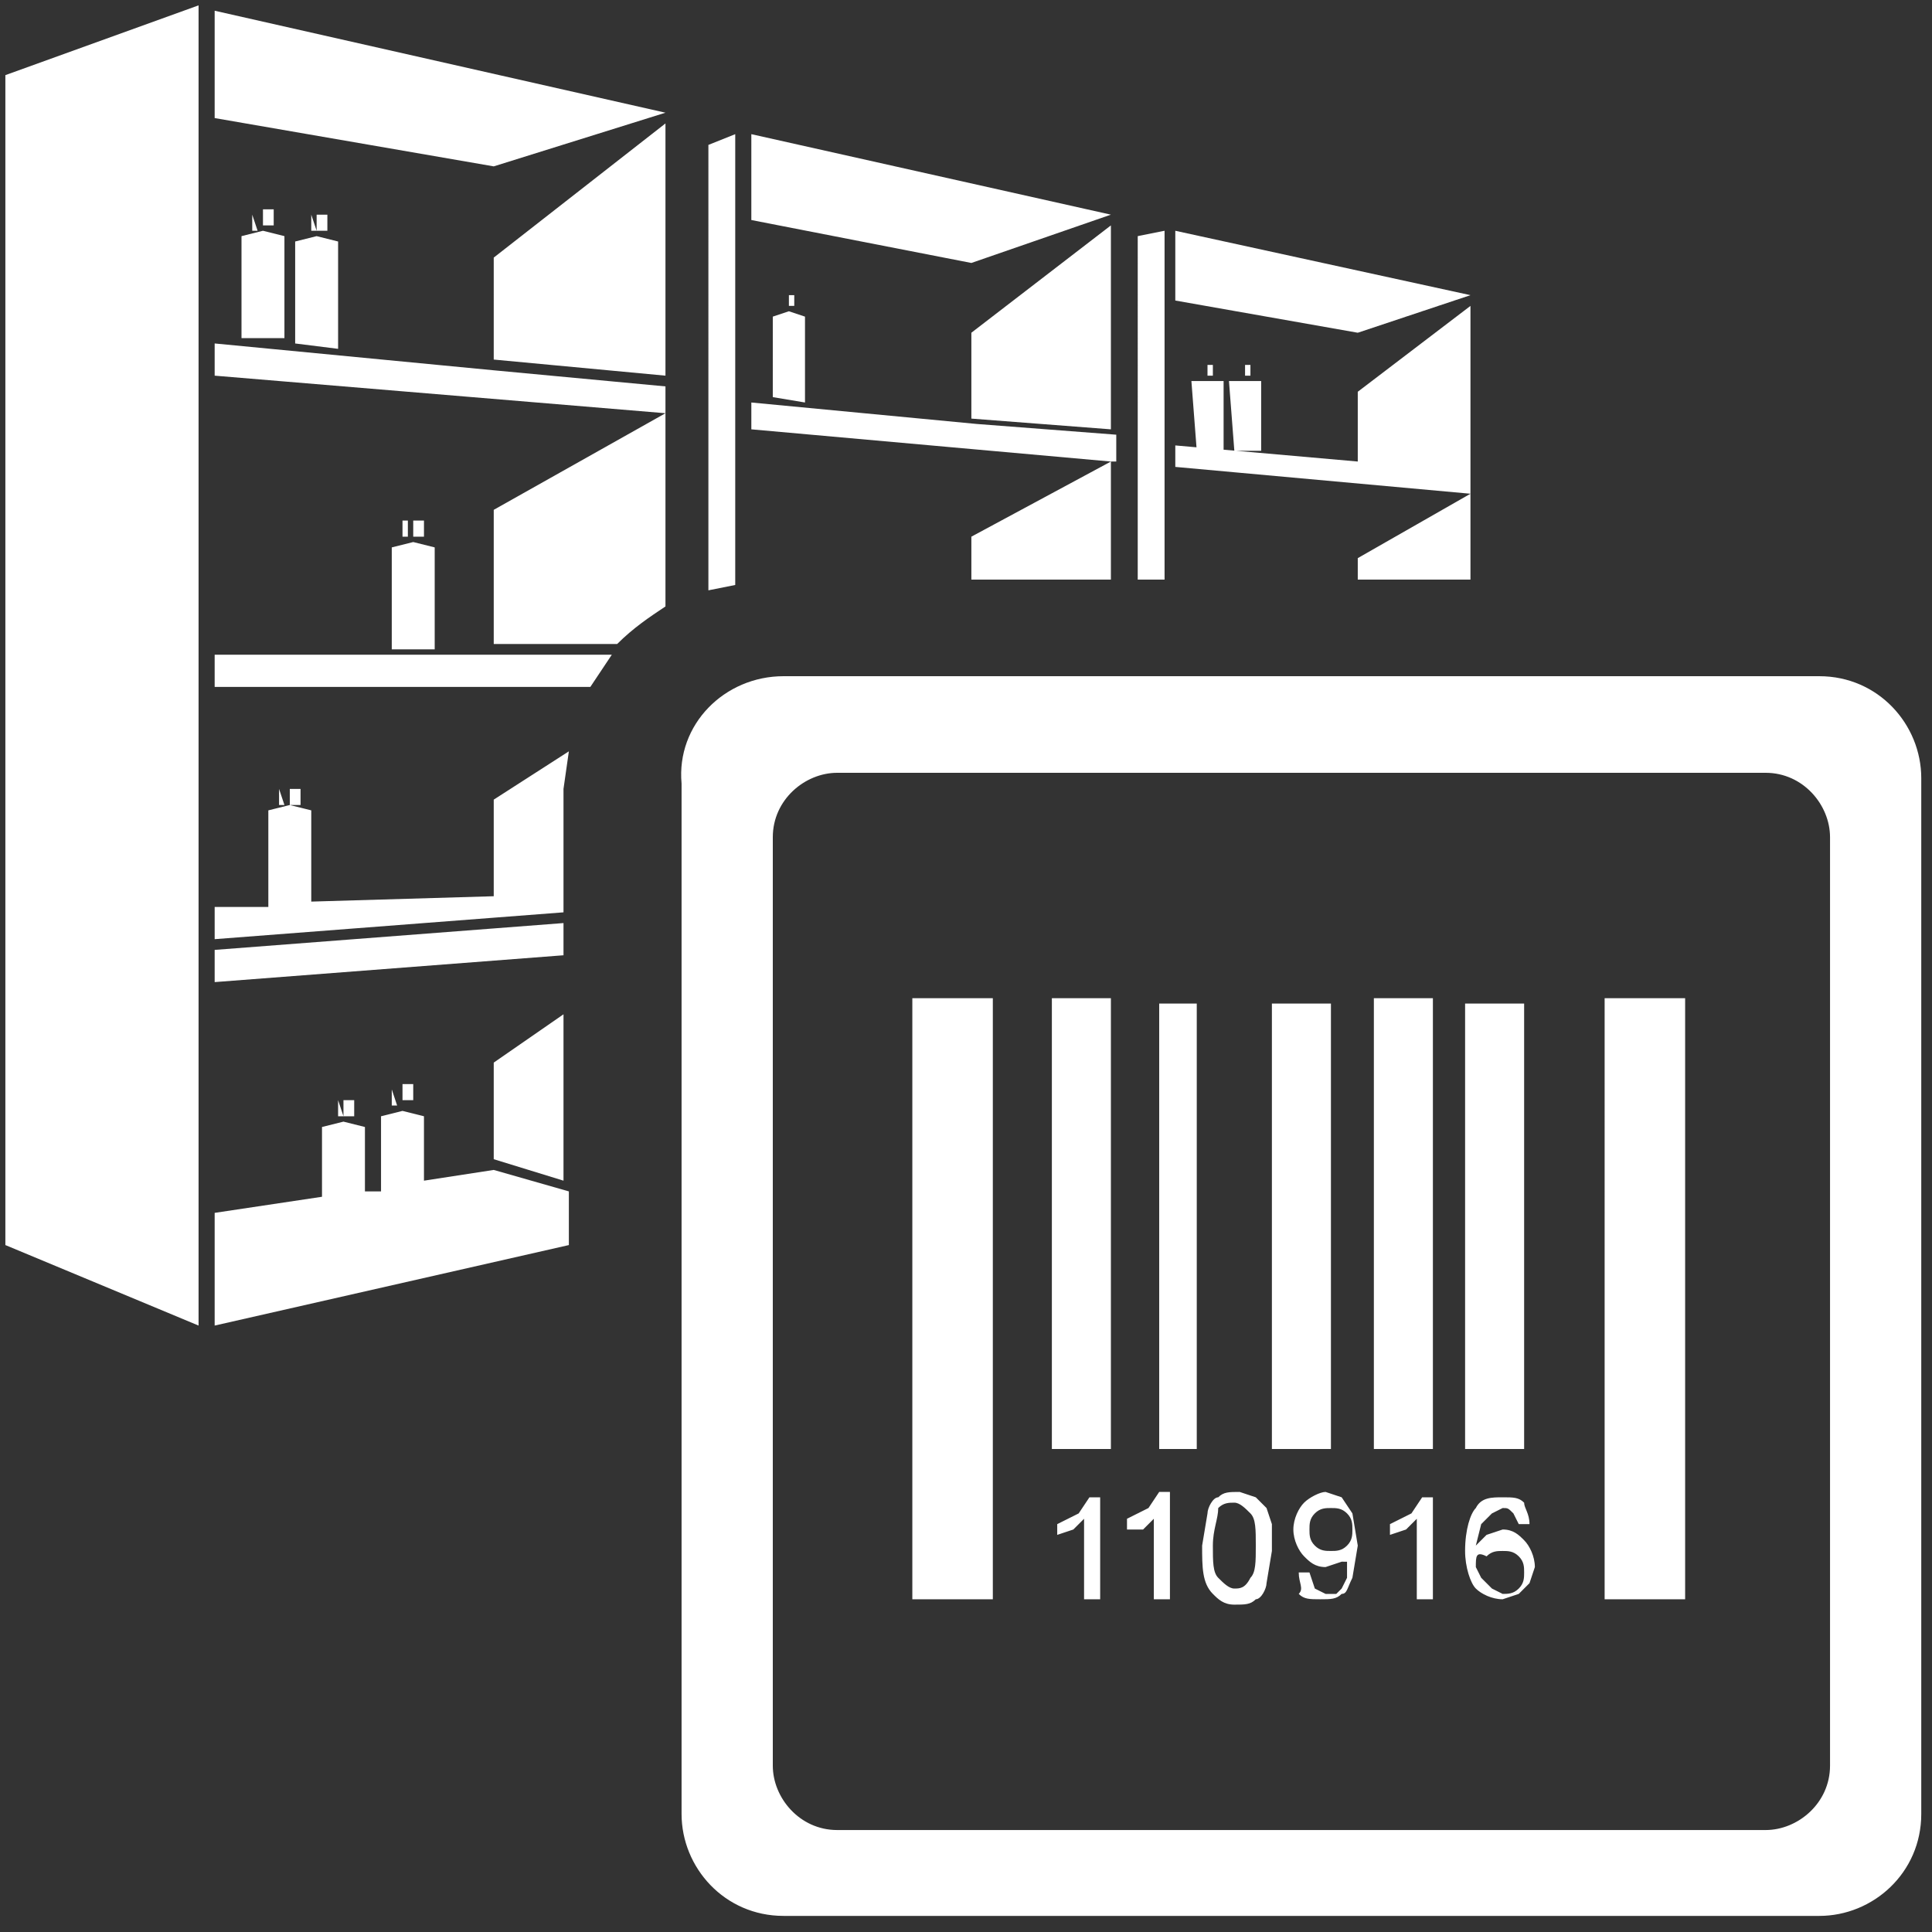 <svg version="1.1" id="Layer_1" xmlns="http://www.w3.org/2000/svg" x="0" y="0" viewBox="0 0 36 36" xml:space="preserve"><rect x="0" y="0" width="36" height="36" fill="#333333" stroke="none"/><style>.st0{fill:#fff}</style><path class="st0" d="M27.4 9.2v1.6h-2.1v-.4l2.1-1.2-5.5-.5v-.4l3.4.3 2.1.2v.4m0-3.5v3.1l-2.1-.2V7.3l2.1-1.6zm0-.2l-2.1.7-3.4-.6V4.3l5.5 1.2zm-5.7-1.2v6.5h-.5V4.4l.5-.1zM23.1 7v-.2.2zm.1-.2h.1V7h-.1v-.2zm-.2 0V7v-.2zm-.1.3h.6v1.3H23l-.1-1.3zm-.5-.1v-.2.2zm.1-.2h.1V7h-.1v-.2zm-.1 0V7v-.2zm-.2.3h.6v1.3h-.5l-.1-1.3zm-1.5 1.5v2.2h-2.6V10l2.6-1.4L14 8v-.5l4.2.4 2.6.2v.5zm0-4.4V8l-2.6-.2V6.2l2.6-2zm0-.2l-2.6.9-4.1-.8V2.5L20.7 4zm-7-1.5v8.4l-.5.1V2.7l.5-.2zm.9 3.3v-.3.3zm.1-.3h.1v.2h-.1v-.2zm-.2 0v.2-.2zm-.1.4l.3-.1.3.1v1.6l-.6-.1V5.9zm-7 14.7v-.3.3zm.1-.4h.2v.3h-.2v-.3zm-.2.1l.1.3h-.1v-.3zm-.9.5v-.3.3zm0-.3h.2v.3h-.2v-.3zm-.1 0l.1.3h-.1v-.3zM4 18.3v-.6l5.2-.4 1.3-.1v.6l-6.5.5zm5.2 3.3v-1.8l1.3-.9V22l-1.3-.4zm3.2-13.9v3.6c-.3.2-.6.4-.9.7H9.2V9.5l3.2-1.8L4 7v-.6l5.2.5 3.2.3v.5zm0-5.4V7l-3.2-.3V4.8l3.2-2.5zM4 24.7v-2.1l2-.3V21l.4-.1.4.1v1.2h.3v-1.4l.4-.1.4.1V22l1.3-.2 1.4.4v1L4 24.7zm8.4-22.6l-3.2 1L4 2.2v-2l8.4 1.9zM.1 1.4L3.7.1v24.6L.1 23.2V1.4zM7.7 10v-.3.3zm0-.3h.2v.3h-.2v-.3zm-.1 0v.3h-.1v-.3zm-.3.5l.4-.1.4.1v1.9h-.8v-1.9zm-2 4.8v-.3.3zm.1-.3h.2v.3h-.2v-.3zm-.2 0l.1.3h-.1v-.3zM4 12.8v-.6h7.4l-.4.6H4zm1 2.3l.4-.1.4.1v1.7l3.4-.1v-1.8l1.4-.9-.1.7V17l-1.3.1-5.2.4v-.6h1v-1.8zm.8-10.8V4v.3zm.1-.3h.2v.3h-.2V4zm-.1 0l.1.3h-.1V4zm-.3.5l.4-.1.4.1v2l-.8-.1V4.5zm-.7-.2V4v.3zm.1-.4h.2v.3h-.2v-.3zm-.2.1l.1.3h-.1V4zm-.2.4l.4-.1.4.1v1.9h-.8V4.4zm11.1 10c-.6 0-1.2.5-1.2 1.2v17.3c0 .6.5 1.2 1.2 1.2h17.3c.6 0 1.2-.5 1.2-1.2V15.6c0-.6-.5-1.2-1.2-1.2H15.6zm-1-1.8h19.3c1.1 0 1.9.9 1.9 1.9v19.3c0 1.1-.9 1.9-1.9 1.9H14.6c-1.1 0-1.9-.9-1.9-1.9V14.6c-.1-1.1.8-2 1.9-2zm12.9 16.6l.1.2.2.2.2.1c.1 0 .2 0 .3-.1.1-.1.1-.2.1-.3 0-.1 0-.2-.1-.3-.1-.1-.2-.1-.3-.1-.1 0-.2 0-.3.1-.2-.1-.2 0-.2.2zm1-.8h-.2l-.1-.2c-.1-.1-.1-.1-.2-.1l-.2.1-.2.2-.1.4.2-.2.3-.1c.2 0 .3.1.4.2.1.1.2.3.2.5l-.1.3-.2.2-.3.1c-.2 0-.4-.1-.5-.2-.1-.1-.2-.4-.2-.7 0-.4.1-.7.2-.8.1-.2.3-.2.5-.2s.3 0 .4.1c0 .1.1.2.1.4zm-1.9 1.4h-.2v-1.5l-.2.2-.3.1v-.2l.4-.2.2-.3h.2v1.9zm-1.4-1.3c0-.1 0-.2-.1-.3-.1-.1-.2-.1-.3-.1-.1 0-.2 0-.3.1-.1.1-.1.2-.1.3 0 .1 0 .2.1.3.1.1.2.1.3.1.1 0 .2 0 .3-.1.1-.1.1-.2.1-.3zm-1 .8h.2l.1.3.2.1h.2l.1-.1.1-.2v-.3H25l-.3.1c-.2 0-.3-.1-.4-.2-.1-.1-.2-.3-.2-.5s.1-.4.2-.5c.1-.1.3-.2.4-.2l.3.1.2.3.1.6-.1.6c-.1.2-.1.3-.2.3-.1.1-.2.1-.4.1s-.3 0-.4-.1c.1-.1 0-.2 0-.4zm-1.6-.5c0 .3 0 .5.1.6.1.1.2.2.3.2.1 0 .2 0 .3-.2.1-.1.1-.3.1-.6s0-.5-.1-.6c-.1-.1-.2-.2-.3-.2-.1 0-.2 0-.3.1 0 .2-.1.4-.1.7zm-.2 0l.1-.6c0-.1.1-.3.2-.3.1-.1.2-.1.4-.1l.3.1.2.2.1.3v.5l-.1.6c0 .1-.1.3-.2.3-.1.1-.2.1-.4.1s-.3-.1-.4-.2c-.2-.2-.2-.5-.2-.9zm-.7 1h-.2v-1.5l-.2.2H21v-.2l.4-.2.2-.3h.2v2zm-1.3 0h-.2v-1.5l-.2.2-.3.1v-.2l.4-.2.2-.3h.2v1.9zm3.3-11.1h1.1V27h-1.1v-8.3zm1.9-.1h1.1V27h-1.1v-8.4zm1.7.1h1.1V27h-1.1v-8.3zm2.6-.1h1.5v11.2h-1.5V18.6zm-8.3.1h.7V27h-.7v-8.3zm-2-.1h1.1V27h-1.1v-8.4zm-2.6 0h1.5v11.2H17V18.6z"/></svg>
